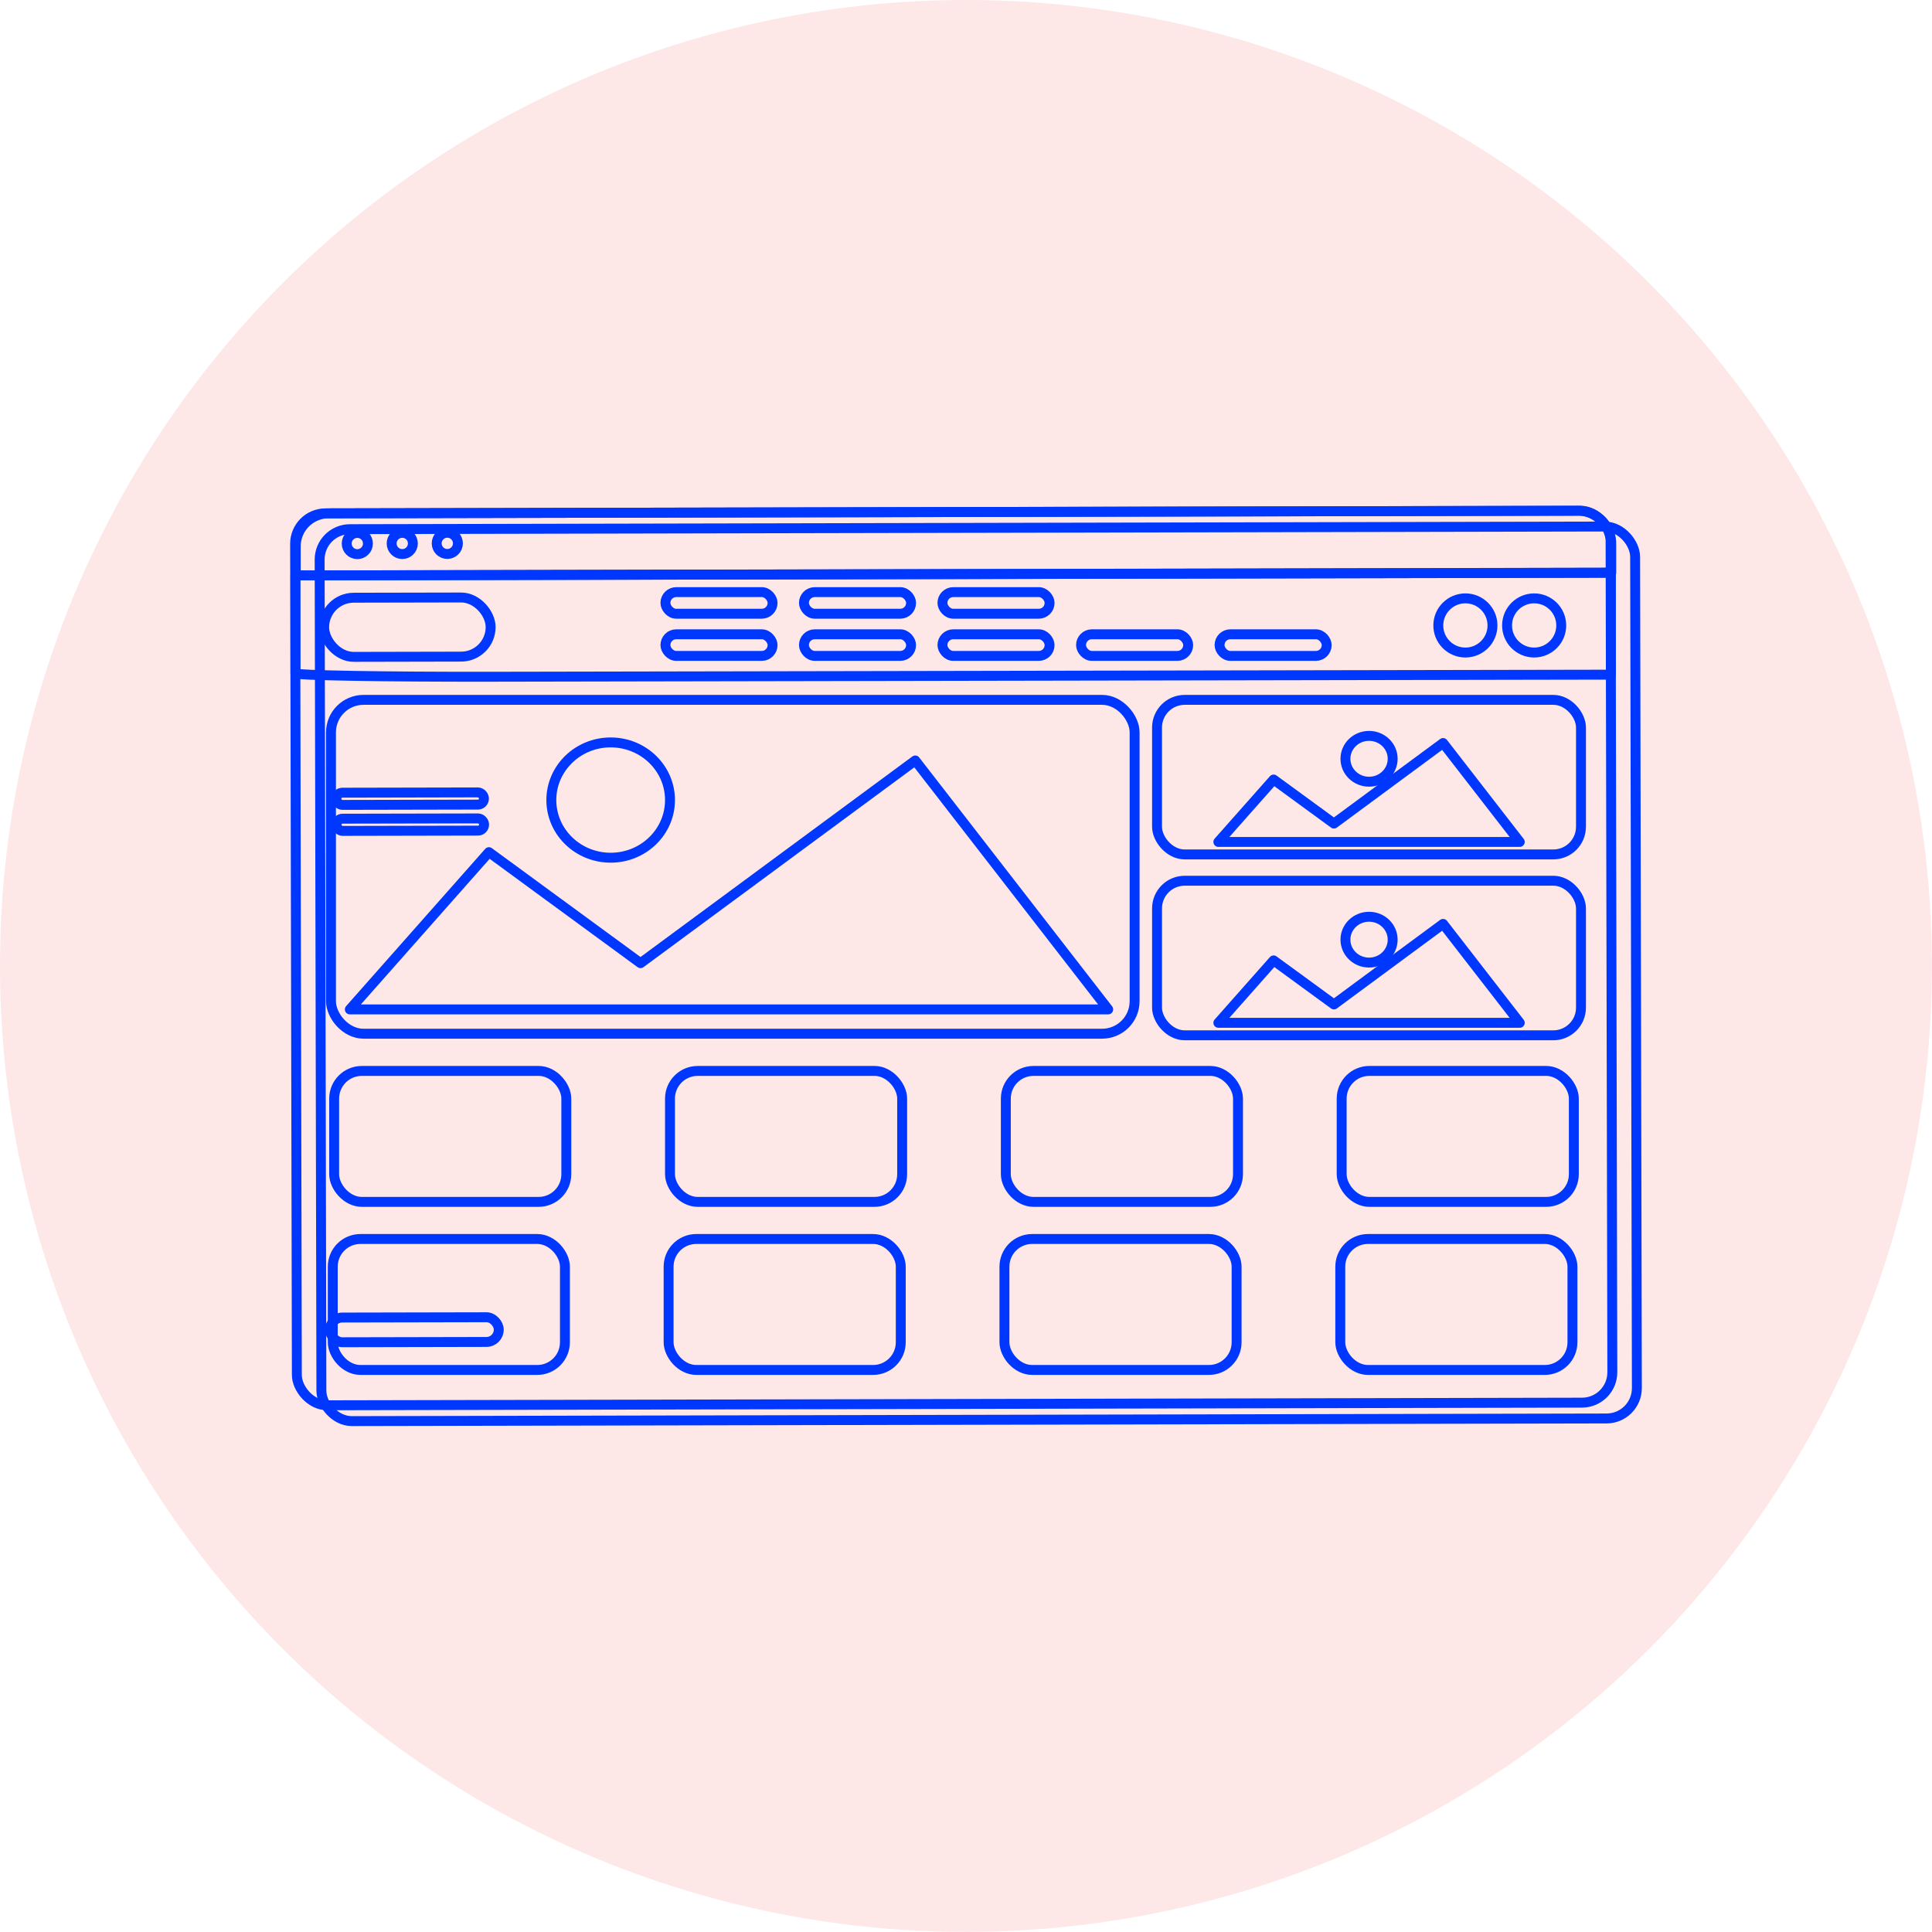<svg xmlns="http://www.w3.org/2000/svg" viewBox="0 0 194.73 194.73"><defs><style>.cls-1{fill:#ed0f0f;opacity:0.1;}.cls-2{fill:none;stroke:#0037ff;stroke-linecap:round;stroke-linejoin:round;}</style></defs><title>internet-magaziny</title><g id="Слой_2" data-name="Слой 2"><g id="Designed_by_Freepik" data-name="Designed by Freepik"><circle class="cls-1" cx="97.36" cy="97.36" r="97.36"/><rect class="cls-2" x="32.3" y="53.21" width="132.59" height="89.9" rx="3.06" ry="3.06" transform="translate(-0.2 0.2) rotate(-0.12)"/><rect class="cls-2" x="29.83" y="51.61" width="132.59" height="89.9" rx="3.06" ry="3.06" transform="translate(-0.2 0.2) rotate(-0.12)"/><path class="cls-2" d="M159.07,51.48l-125.94.26a3.33,3.33,0,0,0-3.32,3.33V58l132.59-.27V54.8A3.33,3.33,0,0,0,159.07,51.48Z"/><path class="cls-2" d="M49.53,68.21,162.36,68l0-10.28L29.78,58l0,9.88C29.8,68.06,38.63,68.23,49.53,68.21Z"/><rect class="cls-2" x="33.26" y="132.78" width="17.01" height="2.49" rx="1.24" ry="1.24" transform="translate(-0.28 0.09) rotate(-0.12)"/><rect class="cls-2" x="32.67" y="60.24" width="16.78" height="5.96" rx="2.98" ry="2.98" transform="translate(-0.13 0.08) rotate(-0.12)"/><circle class="cls-2" cx="36.01" cy="54.79" r="1.07" transform="translate(-0.11 0.07) rotate(-0.12)"/><circle class="cls-2" cx="40.54" cy="54.78" r="1.07" transform="translate(-0.11 0.08) rotate(-0.12)"/><circle class="cls-2" cx="45.08" cy="54.77" r="1.07" transform="translate(-0.11 0.09) rotate(-0.12)"/><rect class="cls-2" x="33.9" y="79.88" width="14.88" height="1.23" rx="0.61" ry="0.61" transform="translate(-0.17 0.09) rotate(-0.12)"/><rect class="cls-2" x="33.91" y="82.5" width="14.88" height="1.23" rx="0.61" ry="0.61" transform="translate(-0.17 0.09) rotate(-0.12)"/><rect class="cls-2" x="33.36" y="70.54" width="81" height="33.65" rx="3.28" ry="3.28"/><polyline class="cls-2" points="49.28 85.89 35.26 101.74 111.7 101.74 92.25 76.65 64.56 97.08 49.28 85.89"/><ellipse class="cls-2" cx="61.55" cy="80.64" rx="5.98" ry="5.81"/><rect class="cls-2" x="33.54" y="124.88" width="23.4" height="13.2" rx="2.79" ry="2.79"/><rect class="cls-2" x="67.39" y="124.88" width="23.4" height="13.2" rx="2.79" ry="2.79"/><rect class="cls-2" x="101.24" y="124.88" width="23.4" height="13.2" rx="2.79" ry="2.79"/><rect class="cls-2" x="116.62" y="70.54" width="42.73" height="15.58" rx="2.79" ry="2.79"/><rect class="cls-2" x="135.09" y="124.88" width="23.4" height="13.2" rx="2.79" ry="2.79"/><rect class="cls-2" x="33.68" y="107.94" width="23.4" height="13.2" rx="2.79" ry="2.79"/><rect class="cls-2" x="67.53" y="107.94" width="23.4" height="13.2" rx="2.79" ry="2.79"/><rect class="cls-2" x="101.38" y="107.94" width="23.4" height="13.2" rx="2.79" ry="2.79"/><rect class="cls-2" x="135.23" y="107.94" width="23.4" height="13.2" rx="2.79" ry="2.79"/><rect class="cls-2" x="67.07" y="63.93" width="10.8" height="2.18" rx="1.09" ry="1.09"/><rect class="cls-2" x="67.07" y="59.68" width="10.8" height="2.18" rx="1.09" ry="1.09"/><rect class="cls-2" x="81.03" y="59.68" width="10.8" height="2.18" rx="1.09" ry="1.09"/><rect class="cls-2" x="94.99" y="59.68" width="10.8" height="2.18" rx="1.09" ry="1.09"/><rect class="cls-2" x="81.03" y="63.93" width="10.8" height="2.18" rx="1.09" ry="1.09"/><rect class="cls-2" x="94.99" y="63.93" width="10.8" height="2.18" rx="1.09" ry="1.09"/><rect class="cls-2" x="108.96" y="63.93" width="10.8" height="2.18" rx="1.09" ry="1.09"/><rect class="cls-2" x="122.92" y="63.93" width="10.8" height="2.18" rx="1.09" ry="1.09"/><circle class="cls-2" cx="154.63" cy="63.04" r="2.73"/><circle class="cls-2" cx="147.7" cy="63.04" r="2.73"/><polyline class="cls-2" points="128.37 78.57 122.8 84.86 153.18 84.86 145.45 74.89 134.45 83.01 128.37 78.57"/><ellipse class="cls-2" cx="137.99" cy="76.48" rx="2.38" ry="2.31"/><rect class="cls-2" x="116.62" y="88.77" width="42.73" height="15.58" rx="2.79" ry="2.79"/><polyline class="cls-2" points="128.37 96.8 122.8 103.09 153.18 103.09 145.45 93.12 134.45 101.24 128.37 96.8"/><ellipse class="cls-2" cx="137.99" cy="94.71" rx="2.38" ry="2.31"/></g></g></svg>